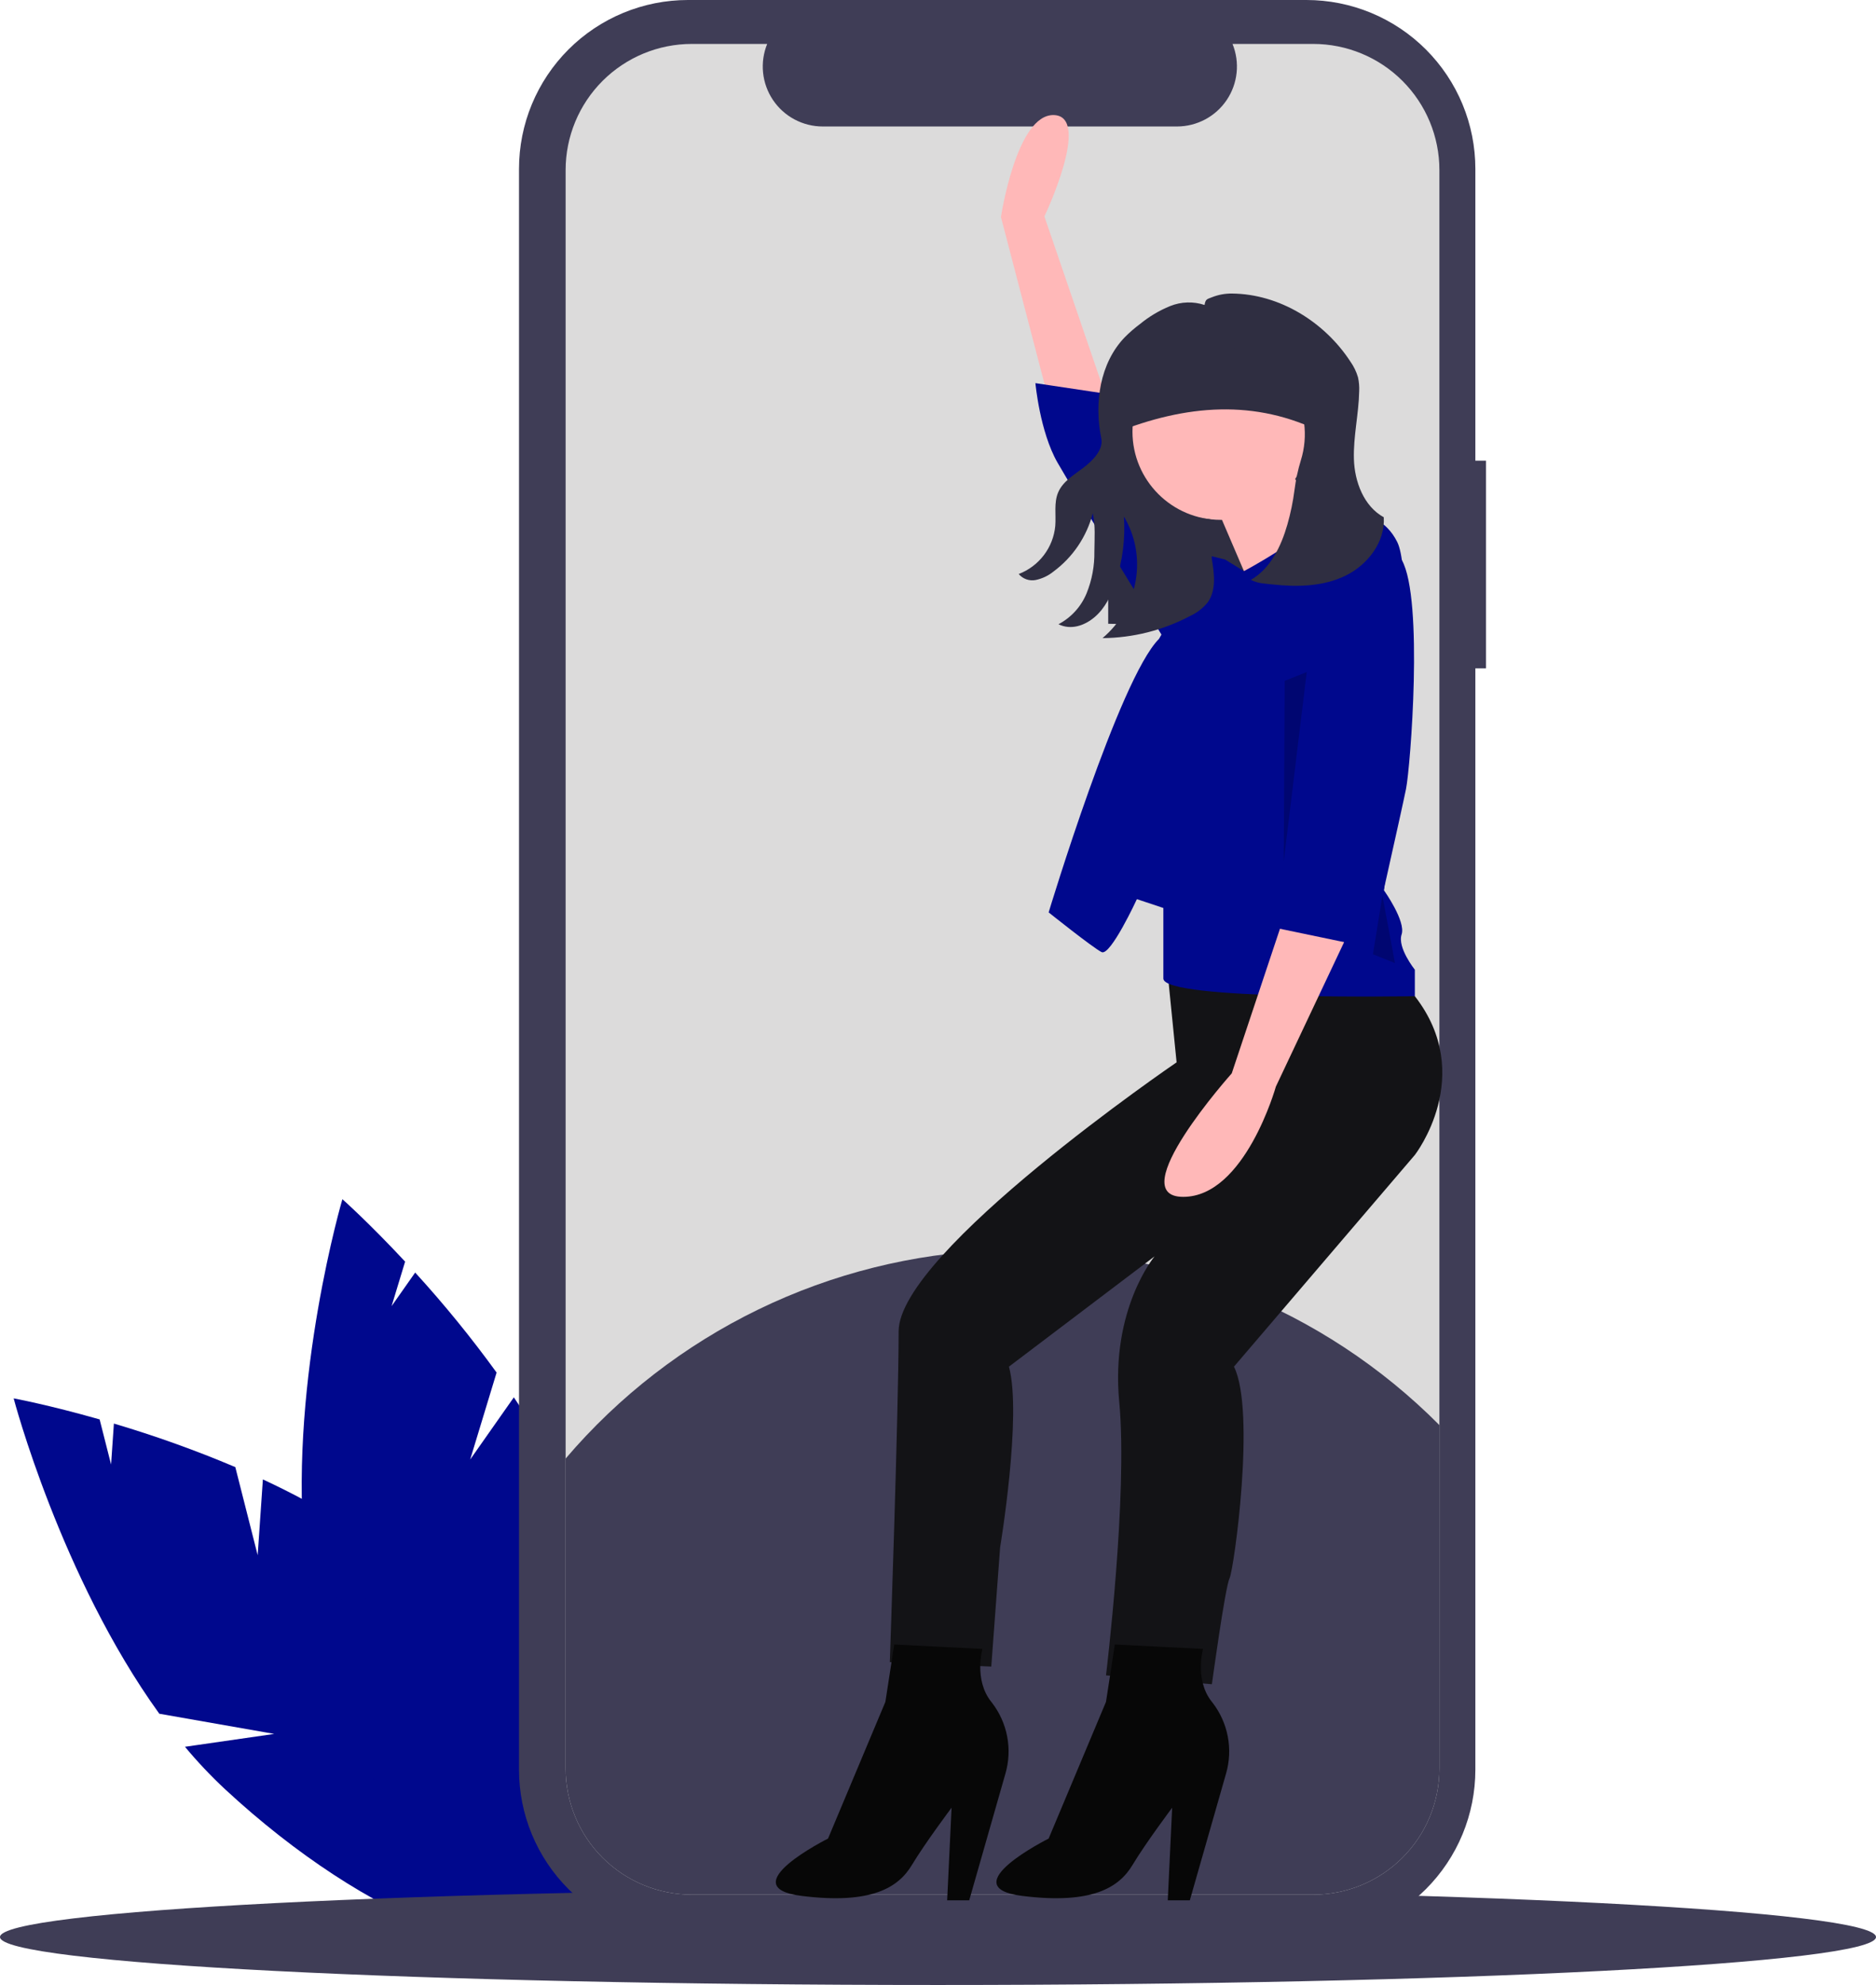 <svg width="191" height="202" viewBox="0 0 191 202" fill="none" xmlns="http://www.w3.org/2000/svg">
<path d="M26.234 158.264L23.958 149.299C19.924 147.591 15.797 146.112 11.596 144.868L11.309 149.035L10.144 144.445C4.935 142.959 1.39 142.304 1.39 142.304C1.39 142.304 6.179 160.492 16.22 174.397L27.92 176.45L18.831 177.76C20.095 179.278 21.453 180.716 22.897 182.064C37.504 195.61 53.773 201.824 59.235 195.944C64.697 190.064 57.283 174.317 42.676 160.772C38.148 156.572 32.459 153.203 26.765 150.551L26.234 158.264Z" fill="#00088D"/>
<path d="M47.87 148.527L50.56 139.677C47.991 136.132 45.223 132.734 42.27 129.5L39.869 132.918L41.246 128.387C37.555 124.425 34.86 122.034 34.86 122.034C34.86 122.034 29.549 140.077 30.952 157.166L39.905 164.965L31.447 161.393C31.743 163.345 32.162 165.277 32.701 167.177C38.197 186.317 48.91 200.039 56.627 197.826C64.345 195.613 66.145 178.304 60.648 159.165C58.944 153.232 55.818 147.409 52.316 142.198L47.87 148.527Z" fill="#00088D"/>
<path d="M95.5 202C148.243 202 191 199.815 191 197.121C191 194.426 148.243 192.241 95.5 192.241C42.757 192.241 0 194.426 0 197.121C0 199.815 42.757 202 95.5 202Z" fill="#3F3D56"/>
<path d="M151.295 46.881H150.21V17.186C150.21 14.929 149.765 12.695 148.901 10.609C148.036 8.524 146.769 6.63 145.172 5.034C143.575 3.438 141.679 2.172 139.592 1.308C137.505 0.445 135.268 -6.76346e-06 133.009 0H70.042C67.783 -4.98358e-06 65.547 0.445 63.46 1.308C61.373 2.172 59.476 3.438 57.879 5.034C56.282 6.63 55.015 8.524 54.15 10.609C53.286 12.695 52.841 14.929 52.841 17.186V180.093C52.841 182.35 53.286 184.584 54.15 186.67C55.015 188.755 56.282 190.649 57.879 192.245C59.476 193.841 61.373 195.107 63.46 195.971C65.547 196.834 67.783 197.279 70.042 197.279H133.009C135.268 197.279 137.505 196.834 139.592 195.971C141.679 195.107 143.575 193.841 145.172 192.245C146.769 190.649 148.036 188.755 148.901 186.67C149.765 184.584 150.21 182.35 150.21 180.093V68.018H151.295V46.881Z" fill="#3F3D56"/>
<path d="M146.549 17.306V179.973C146.549 183.377 145.196 186.642 142.786 189.049C140.377 191.456 137.11 192.808 133.703 192.808H70.434C67.027 192.808 63.759 191.456 61.35 189.049C58.941 186.642 57.588 183.377 57.588 179.973V17.306C57.588 13.902 58.941 10.638 61.35 8.231C63.759 5.823 67.027 4.471 70.434 4.471H78.109C77.732 5.397 77.588 6.401 77.691 7.396C77.793 8.39 78.139 9.344 78.697 10.174C79.255 11.004 80.009 11.684 80.892 12.154C81.775 12.624 82.76 12.871 83.76 12.872H119.834C120.834 12.871 121.819 12.624 122.702 12.154C123.585 11.684 124.339 11.004 124.897 10.174C125.455 9.344 125.801 8.39 125.903 7.396C126.006 6.401 125.862 5.397 125.485 4.471H133.703C137.11 4.471 140.377 5.823 142.786 8.23C145.196 10.638 146.549 13.902 146.549 17.306V17.306Z" fill="#DCDBDB"/>
<path d="M146.549 145.024V179.973C146.549 183.377 145.196 186.642 142.786 189.049C140.377 191.456 137.11 192.808 133.703 192.808H70.434C67.027 192.808 63.759 191.456 61.35 189.049C58.941 186.642 57.588 183.377 57.588 179.973V148.431C63.013 142.068 69.701 136.898 77.229 133.248C84.756 129.599 92.96 127.549 101.32 127.229C109.681 126.909 118.017 128.325 125.802 131.388C133.587 134.451 140.652 139.094 146.549 145.024Z" fill="#3F3D56"/>
<path d="M112.829 63.477L133.628 63.993L136.427 39.215H112.829V63.477Z" fill="#2F2E41"/>
<path d="M107.646 44.065L101.909 22.087C101.909 22.087 103.494 11.537 107.328 11.711C111.162 11.885 106.333 22.025 106.333 22.025L112.829 41.01L107.646 44.065Z" fill="#FFB8B8"/>
<path d="M118.893 99.132L119.792 108.108C119.792 108.108 91.491 127.408 91.491 135.486C91.491 143.565 90.593 169.148 90.593 169.148L100.925 169.597L101.823 157.478C101.823 157.478 104.069 144.014 102.722 139.077L117.546 127.856C117.546 127.856 113.053 133.242 113.952 142.667C114.85 152.093 112.604 170.494 112.604 170.494L123.385 171.392C123.385 171.392 124.733 161.518 125.182 160.62C125.631 159.723 127.877 143.565 125.631 139.077L144.049 117.534C144.049 117.534 150.338 109.455 144.049 101.376L140.455 99.581L118.893 99.132Z" fill="#131316"/>
<path d="M91.042 167.352L90.144 173.187L84.304 187.101C84.304 187.101 74.421 192.038 81.609 192.935C88.796 193.833 91.491 192.038 92.839 189.793C94.187 187.549 96.882 183.959 96.882 183.959L96.433 193.384H98.679L102.36 180.51C102.72 179.278 102.783 177.978 102.543 176.716C102.303 175.455 101.766 174.269 100.978 173.254C100.961 173.232 100.943 173.21 100.925 173.187C99.128 170.943 100.026 167.801 100.026 167.801L91.042 167.352Z" fill="#070707"/>
<path d="M113.503 167.352L112.604 173.187L106.764 187.101C106.764 187.101 96.882 192.038 104.069 192.935C111.257 193.833 113.952 192.038 115.3 189.793C116.647 187.549 119.342 183.959 119.342 183.959L118.893 193.384H121.139L124.821 180.51C125.181 179.278 125.244 177.978 125.003 176.716C124.763 175.455 124.227 174.269 123.439 173.254C123.421 173.232 123.403 173.21 123.385 173.187C121.588 170.943 122.487 167.801 122.487 167.801L113.503 167.352Z" fill="#070707"/>
<path d="M124.284 52.904C129.246 52.904 133.268 48.885 133.268 43.927C133.268 38.97 129.246 34.951 124.284 34.951C119.322 34.951 115.299 38.97 115.299 43.927C115.299 48.885 119.322 52.904 124.284 52.904Z" fill="#FFB8B8"/>
<path d="M123.835 51.557L127.877 60.982L135.963 54.699C135.963 54.699 131.022 47.967 131.022 47.069L123.835 51.557Z" fill="#FFB8B8"/>
<path d="M124.733 56.943L126.649 58.12C126.649 58.12 132.841 54.839 134.402 52.525C134.402 52.525 140.006 50.66 142.252 55.148C144.498 59.636 140.905 90.604 140.905 90.604C140.905 90.604 143.151 93.746 142.701 95.093C142.252 96.439 144.049 98.683 144.049 98.683V101.376C144.049 101.376 118.444 101.825 118.444 99.581V92.4L115.749 91.502C115.749 91.502 113.053 97.337 112.155 96.888C111.257 96.439 106.765 92.849 106.765 92.849C106.765 92.849 113.952 69.061 117.995 65.022L122.936 56.494L124.733 56.943Z" fill="#00088D"/>
<path d="M123.835 57.392C123.835 57.392 122.936 55.596 121.588 55.148C120.241 54.699 113.503 45.274 113.503 45.274L114.401 40.337L105.417 38.99C105.417 38.99 105.866 43.927 107.663 47.069C109.46 50.211 119.342 66.368 119.342 66.368L124.284 57.392L123.835 57.392Z" fill="#00088D"/>
<path d="M130.797 93.073L125.407 109.23C125.407 109.23 114.177 121.797 120.465 121.797C126.754 121.797 129.899 110.577 129.899 110.577L137.535 94.419L130.797 93.073Z" fill="#FFB8B8"/>
<path d="M113.516 44.058C120.712 41.177 127.806 40.562 134.715 44.058V38.25C134.715 37.754 134.617 37.262 134.426 36.803C134.236 36.344 133.957 35.927 133.606 35.575C133.254 35.224 132.837 34.946 132.377 34.755C131.918 34.565 131.426 34.467 130.928 34.467H116.507C116.114 34.467 115.725 34.545 115.363 34.695C115 34.845 114.67 35.065 114.392 35.343C114.114 35.62 113.894 35.95 113.744 36.312C113.593 36.675 113.516 37.063 113.516 37.456V44.058Z" fill="#2F2E41"/>
<path d="M136.412 56.494C136.412 56.494 140.511 53.026 142.729 57.004C144.947 60.982 143.6 78.037 143.151 80.282C142.701 82.526 139.557 96.439 139.557 96.439L128.776 94.195C128.776 94.195 127.877 87.912 130.573 88.36L136.412 56.494Z" fill="#00088D"/>
<path d="M140.884 52.637C138.856 51.525 137.912 49.027 137.845 46.717C137.777 44.406 138.338 42.119 138.382 39.808C138.405 39.335 138.365 38.861 138.262 38.399C138.094 37.825 137.832 37.283 137.487 36.795C134.849 32.757 130.265 29.917 125.436 29.872C124.739 29.863 124.046 29.991 123.397 30.247C122.898 30.447 122.735 30.422 122.639 31.035C121.495 30.658 120.255 30.697 119.137 31.146C118.03 31.596 116.998 32.21 116.075 32.968C115.526 33.376 115.008 33.824 114.526 34.308C111.974 36.949 111.387 41.02 112.126 44.616C112.366 45.785 111.213 46.914 110.259 47.632C109.305 48.35 108.203 49.009 107.734 50.107C107.284 51.163 107.531 52.371 107.44 53.516C107.339 54.598 106.936 55.63 106.278 56.495C105.621 57.361 104.734 58.025 103.718 58.414C103.925 58.662 104.196 58.849 104.501 58.956C104.805 59.063 105.134 59.086 105.451 59.023C106.112 58.883 106.731 58.589 107.256 58.164C109.231 56.702 110.644 54.607 111.259 52.229C111.54 53.502 111.431 54.816 111.421 56.12C111.445 57.575 111.177 59.021 110.632 60.37C110.077 61.726 109.062 62.844 107.764 63.525C109.016 64.138 110.395 63.694 111.456 62.791C112.516 61.887 113.143 60.576 113.58 59.254C114.292 57.099 114.581 54.828 114.43 52.564C115.595 54.522 116.02 56.832 115.63 59.076C115.223 61.364 114.027 63.438 112.25 64.938C115.348 64.912 118.395 64.145 121.136 62.702C121.844 62.382 122.468 61.901 122.959 61.3C123.841 60.077 123.632 58.41 123.385 56.923C123.189 55.748 124.659 54.048 123.817 53.204C123.567 52.957 123.233 52.814 122.881 52.803C120.317 52.556 117.942 51.269 116.573 49.088C115.614 47.56 114.979 45.815 114.979 44.182C114.98 42.897 115.258 41.627 115.795 40.46C116.332 39.292 117.115 38.254 118.091 37.416C119.067 36.579 120.212 35.962 121.448 35.607C122.684 35.252 123.983 35.169 125.254 35.361C126.526 35.554 127.741 36.019 128.816 36.724C129.892 37.429 130.802 38.358 131.485 39.447C132.168 40.536 132.607 41.76 132.773 43.034C132.94 44.309 132.828 45.604 132.447 46.831C132.143 47.819 131.926 48.831 131.797 49.857C131.644 51.046 131.402 52.223 131.072 53.376C130.435 55.592 129.356 57.853 127.359 59.009C128.03 59.376 128.806 59.392 129.567 59.476C132.072 59.752 134.707 59.691 136.975 58.592C139.243 57.492 141.045 55.151 140.884 52.637Z" fill="#2F2E41"/>
<path opacity="0.2" d="M133.043 68.388L130.699 87.67L130.797 69.285L133.043 68.388Z" fill="black"/>
<path opacity="0.2" d="M140.746 91.159L139.782 97.112L142.027 98.01L140.746 91.159Z" fill="black"/>
</svg>
